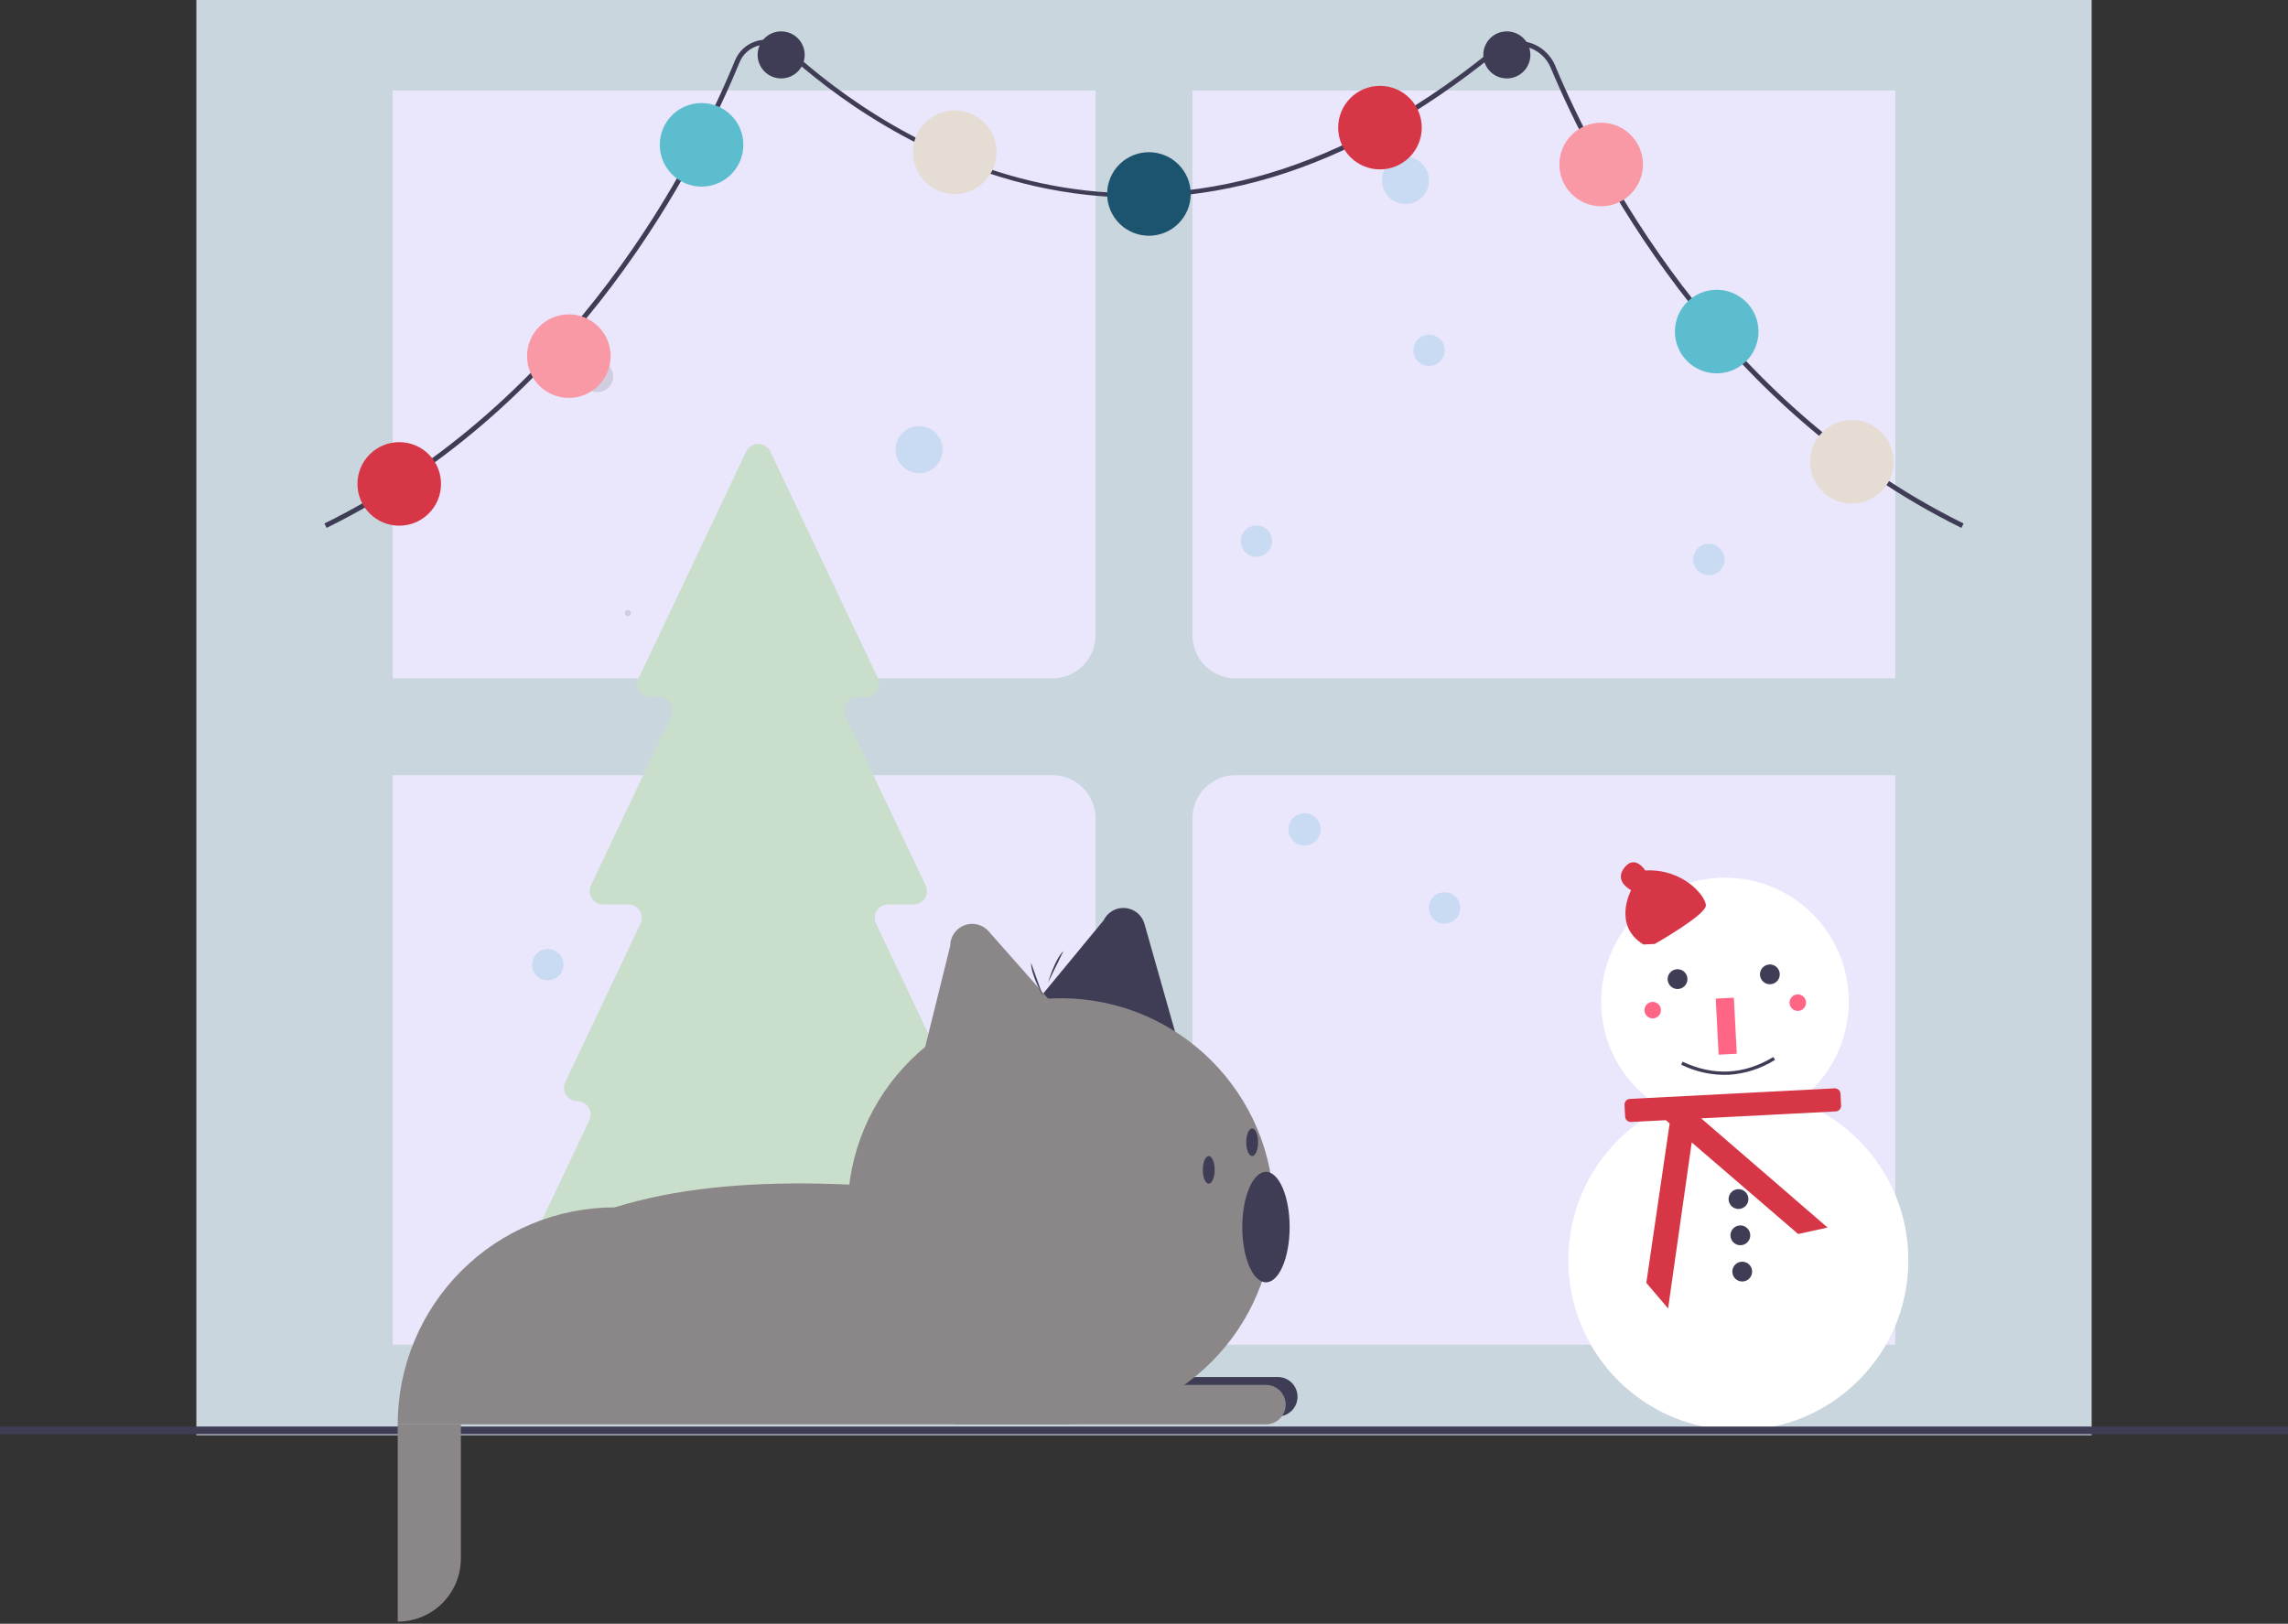 <svg width="1072" height="761" viewBox="0 0 1072 761" fill="none" xmlns="http://www.w3.org/2000/svg">
<rect x="0" y="0" width="1072" height="761" fill="#333333" stroke="none"/>
<g id="undraw_decorative_friends_q2np 1" clip-path="url(#clip0)">
<path id="Vector" d="M980 0H92V672.649H980V0Z" fill="#C9D6DE"/>
<path id="Vector_2" d="M888 42.419H184V630.229H888V42.419Z" fill="#EAE6FC"/>
<path id="Vector_3" d="M911.445 317.946H578.97C573.585 317.946 568.421 315.807 564.613 311.999C560.806 308.192 558.667 303.028 558.667 297.643V41.609C558.667 36.225 556.528 31.061 552.72 27.253C548.913 23.445 543.748 21.306 538.364 21.306H533.637C528.252 21.306 523.088 23.445 519.28 27.253C515.473 31.061 513.333 36.225 513.333 41.609V297.643C513.333 303.028 511.194 308.192 507.387 311.999C503.579 315.807 498.415 317.946 493.03 317.946H160.555C157.889 317.946 155.249 318.471 152.786 319.491C150.322 320.512 148.084 322.007 146.199 323.893C144.314 325.778 142.818 328.016 141.798 330.479C140.777 332.943 140.252 335.583 140.252 338.249V342.976C140.252 348.361 142.391 353.525 146.199 357.333C150.006 361.14 155.171 363.279 160.555 363.279H493.03C498.415 363.279 503.579 365.418 507.387 369.226C511.194 373.033 513.333 378.197 513.333 383.582V626.616C513.333 632.001 515.472 637.165 519.28 640.972C523.087 644.78 528.252 646.919 533.636 646.919H538.364C543.748 646.919 548.912 644.78 552.72 640.972C556.527 637.165 558.667 632.001 558.667 626.616V383.582C558.667 378.198 560.806 373.033 564.613 369.226C568.421 365.418 573.585 363.279 578.97 363.279H911.445C916.829 363.279 921.993 361.14 925.801 357.333C929.608 353.525 931.748 348.361 931.748 342.976V338.249C931.748 332.864 929.609 327.7 925.801 323.893C921.994 320.085 916.829 317.946 911.445 317.946V317.946Z" fill="#C9D6DE"/>
<path id="tree" d="M476.628 614.002L434.404 525.009C433.952 524.056 433.748 523.004 433.812 521.952C433.875 520.899 434.204 519.88 434.768 518.989C435.331 518.097 436.111 517.363 437.035 516.854C437.959 516.346 438.996 516.079 440.051 516.079C441.105 516.079 442.142 515.812 443.066 515.303C443.99 514.795 444.77 514.06 445.333 513.169C445.897 512.278 446.226 511.259 446.29 510.206C446.353 509.153 446.15 508.102 445.698 507.149L410.432 432.822C409.98 431.87 409.776 430.818 409.84 429.765C409.904 428.713 410.232 427.693 410.796 426.802C411.36 425.911 412.14 425.177 413.063 424.668C413.987 424.159 415.024 423.892 416.079 423.892H428.042C429.096 423.892 430.134 423.626 431.057 423.117C431.981 422.608 432.761 421.874 433.324 420.983C433.888 420.092 434.217 419.072 434.281 418.02C434.344 416.967 434.141 415.915 433.689 414.963L396.059 335.653C395.607 334.7 395.403 333.649 395.467 332.596C395.53 331.544 395.859 330.524 396.423 329.633C396.987 328.742 397.767 328.008 398.69 327.499C399.614 326.99 400.651 326.723 401.706 326.723H405.658C406.713 326.723 407.75 326.456 408.674 325.948C409.597 325.439 410.377 324.705 410.941 323.814C411.505 322.922 411.834 321.903 411.897 320.85C411.961 319.798 411.757 318.746 411.305 317.794L360.926 211.613C360.419 210.545 359.62 209.642 358.62 209.01C357.62 208.378 356.462 208.042 355.279 208.042C354.097 208.042 352.938 208.378 351.939 209.01C350.939 209.642 350.139 210.545 349.632 211.613L299.253 317.793C298.801 318.746 298.598 319.798 298.661 320.85C298.725 321.903 299.054 322.922 299.617 323.814C300.181 324.705 300.961 325.439 301.885 325.948C302.808 326.456 303.846 326.723 304.9 326.723H308.853C309.907 326.723 310.945 326.99 311.868 327.499C312.792 328.007 313.572 328.742 314.135 329.633C314.699 330.524 315.028 331.544 315.092 332.596C315.155 333.649 314.952 334.7 314.5 335.653L276.87 414.963C276.418 415.915 276.214 416.967 276.278 418.02C276.341 419.072 276.67 420.091 277.234 420.983C277.798 421.874 278.578 422.608 279.501 423.117C280.425 423.626 281.462 423.892 282.517 423.892H294.48C295.534 423.892 296.572 424.159 297.495 424.668C298.419 425.177 299.199 425.911 299.762 426.802C300.326 427.693 300.655 428.713 300.719 429.765C300.782 430.818 300.579 431.869 300.127 432.822L264.861 507.149C264.409 508.102 264.205 509.153 264.269 510.206C264.333 511.259 264.662 512.278 265.225 513.169C265.789 514.06 266.569 514.795 267.492 515.303C268.416 515.812 269.453 516.079 270.508 516.079V516.079C271.562 516.079 272.6 516.346 273.523 516.854C274.447 517.363 275.227 518.097 275.791 518.989C276.354 519.88 276.683 520.899 276.747 521.952C276.811 523.004 276.607 524.056 276.155 525.009L233.93 614.002C233.478 614.954 233.275 616.006 233.339 617.058C233.402 618.111 233.731 619.13 234.295 620.022C234.858 620.913 235.638 621.647 236.562 622.156C237.486 622.665 238.523 622.931 239.577 622.931H323.202C324.023 622.931 324.835 623.093 325.594 623.407C326.352 623.721 327.041 624.182 327.621 624.762C328.202 625.342 328.662 626.032 328.976 626.79C329.291 627.548 329.452 628.361 329.452 629.182V657.187C329.452 658.845 330.111 660.435 331.283 661.607C332.455 662.779 334.045 663.438 335.703 663.438H365.673C367.331 663.438 368.92 662.779 370.093 661.607C371.265 660.435 371.923 658.845 371.923 657.187V629.182C371.923 628.361 372.085 627.548 372.399 626.79C372.713 626.032 373.174 625.342 373.754 624.762C374.334 624.182 375.023 623.721 375.782 623.407C376.54 623.093 377.353 622.931 378.174 622.931H470.981C472.036 622.931 473.073 622.665 473.997 622.156C474.92 621.647 475.7 620.913 476.264 620.022C476.827 619.13 477.156 618.111 477.22 617.059C477.284 616.006 477.08 614.954 476.628 614.002V614.002Z" fill="#CADECC"/>
<g id="snowmen">
<path id="Vector_4" d="M808.21 527.364C840.248 527.364 866.221 501.392 866.221 469.353C866.221 437.315 840.248 411.342 808.21 411.342C776.171 411.342 750.199 437.315 750.199 469.353C750.199 501.392 776.171 527.364 808.21 527.364Z" fill="white"/>
<path id="Vector_5" d="M814.465 670.296C858.464 670.296 894.133 634.628 894.133 590.628C894.133 546.629 858.464 510.96 814.465 510.96C770.465 510.96 734.797 546.629 734.797 590.628C734.797 634.628 770.465 670.296 814.465 670.296Z" fill="white"/>
<path id="scarf" d="M859.525 510.079L763.674 515.023C762.966 515.059 762.301 515.376 761.826 515.902C761.352 516.429 761.105 517.122 761.142 517.831L761.424 523.305C761.442 523.655 761.529 523.999 761.68 524.316C761.831 524.633 762.043 524.917 762.304 525.152C762.564 525.387 762.869 525.569 763.2 525.686C763.53 525.804 763.881 525.855 764.232 525.837L780.523 524.997L782.291 526.519L771.357 601.233L781.553 613.237L792.624 535.414L842.488 578.34L856.272 575.305L797.061 524.144L860.083 520.893C860.433 520.875 860.777 520.788 861.094 520.637C861.411 520.487 861.695 520.275 861.931 520.014C862.166 519.753 862.347 519.449 862.465 519.118C862.582 518.787 862.633 518.436 862.615 518.086L862.333 512.611C862.296 511.903 861.98 511.239 861.453 510.764C860.927 510.289 860.233 510.043 859.525 510.079V510.079Z" fill="#D73646"/>
<path id="hat" d="M775.313 442.393C775.313 442.393 799.493 428.703 799.265 424.271C799.036 419.839 788.6 407.045 770.871 407.959C770.871 407.959 766.027 400.21 761.029 406.689C756.03 413.169 764.237 417.19 764.237 417.19C764.237 417.19 755.309 433.648 769.995 442.668L775.313 442.393Z" fill="#D73646"/>
<path id="Vector_6" d="M785.984 463.523C788.547 463.523 790.625 461.445 790.625 458.882C790.625 456.319 788.547 454.241 785.984 454.241C783.421 454.241 781.343 456.319 781.343 458.882C781.343 461.445 783.421 463.523 785.984 463.523Z" fill="#3F3D56"/>
<path id="Vector_7" d="M829.241 461.292C831.804 461.292 833.882 459.214 833.882 456.651C833.882 454.088 831.804 452.01 829.241 452.01C826.678 452.01 824.6 454.088 824.6 456.651C824.6 459.214 826.678 461.292 829.241 461.292Z" fill="#3F3D56"/>
<path id="Vector_8" d="M812.379 467.589L803.882 468.028L805.236 494.291L813.733 493.853L812.379 467.589Z" fill="#FF6584"/>
<path id="Vector_9" d="M814.536 566.609C817.099 566.609 819.176 564.531 819.176 561.968C819.176 559.405 817.099 557.327 814.536 557.327C811.973 557.327 809.895 559.405 809.895 561.968C809.895 564.531 811.973 566.609 814.536 566.609Z" fill="#3F3D56"/>
<path id="Vector_10" d="M815.412 583.603C817.975 583.603 820.053 581.525 820.053 578.962C820.053 576.399 817.975 574.321 815.412 574.321C812.849 574.321 810.771 576.399 810.771 578.962C810.771 581.525 812.849 583.603 815.412 583.603Z" fill="#3F3D56"/>
<path id="Vector_11" d="M816.289 600.597C818.852 600.597 820.929 598.519 820.929 595.956C820.929 593.393 818.852 591.315 816.289 591.315C813.725 591.315 811.648 593.393 811.648 595.956C811.648 598.519 813.725 600.597 816.289 600.597Z" fill="#3F3D56"/>
<path id="Vector_12" d="M809.982 503.721C802.27 504.027 794.604 502.396 787.685 498.976L788.346 497.578C802.845 504.428 817.153 503.69 830.872 495.385L831.674 496.708C825.143 500.821 817.685 503.232 809.982 503.721V503.721Z" fill="#3F3D56"/>
<path id="Vector_13" d="M842.317 473.785C844.453 473.785 846.185 472.054 846.185 469.918C846.185 467.782 844.453 466.05 842.317 466.05C840.181 466.05 838.45 467.782 838.45 469.918C838.45 472.054 840.181 473.785 842.317 473.785Z" fill="#FF6584"/>
<path id="Vector_14" d="M774.342 477.291C776.477 477.291 778.209 475.56 778.209 473.424C778.209 471.288 776.477 469.556 774.342 469.556C772.206 469.556 770.474 471.288 770.474 473.424C770.474 475.56 772.206 477.291 774.342 477.291Z" fill="#FF6584"/>
</g>
<path id="Vector_15" d="M1072 668.577H0V672.163H1072V668.577Z" fill="#3F3D56"/>
<path id="Vector_16" d="M294.152 288.822C294.541 288.809 294.91 288.645 295.18 288.365C295.45 288.085 295.601 287.711 295.601 287.322C295.601 286.933 295.45 286.559 295.18 286.28C294.91 286 294.541 285.836 294.152 285.822C293.763 285.836 293.395 286 293.125 286.28C292.854 286.559 292.703 286.933 292.703 287.322C292.703 287.711 292.854 288.085 293.125 288.365C293.395 288.645 293.763 288.809 294.152 288.822V288.822Z" fill="#D0CDE1"/>
<path id="Vector_17" d="M658.523 95.568C664.613 95.568 669.55 90.631 669.55 84.541C669.55 78.451 664.613 73.513 658.523 73.513C652.432 73.513 647.495 78.451 647.495 84.541C647.495 90.631 652.432 95.568 658.523 95.568Z" fill="#C9DBF2"/>
<path id="Vector_18" d="M669.55 171.532C673.61 171.532 676.901 168.24 676.901 164.18C676.901 160.12 673.61 156.829 669.55 156.829C665.49 156.829 662.198 160.12 662.198 164.18C662.198 168.24 665.49 171.532 669.55 171.532Z" fill="#C9DBF2"/>
<path id="Vector_19" d="M800.649 269.55C804.709 269.55 808 266.258 808 262.198C808 258.138 804.709 254.847 800.649 254.847C796.589 254.847 793.297 258.138 793.297 262.198C793.297 266.258 796.589 269.55 800.649 269.55Z" fill="#C9DBF2"/>
<g id="cat">
<path id="body_change" d="M496.991 667.553H186.345V667.552C186.345 640.58 197.059 614.712 216.132 595.64C235.204 576.568 261.072 565.853 288.044 565.853C344.647 548.21 418.481 553.87 496.991 565.853V667.553Z" fill="#8B8687"/>
<path id="Vector_20" d="M452.613 645.364H598.691C599.905 645.364 601.108 645.603 602.229 646.067C603.351 646.532 604.37 647.213 605.229 648.071C606.087 648.93 606.768 649.949 607.233 651.071C607.698 652.193 607.937 653.395 607.937 654.609V654.609C607.937 657.061 606.963 659.413 605.229 661.146C603.495 662.88 601.143 663.854 598.691 663.854H452.613V645.364Z" fill="#3F3D56"/>
<path id="Vector_21" d="M477.913 478.811L517.068 431.348C517.97 429.466 519.424 427.903 521.237 426.867C523.049 425.832 525.134 425.372 527.214 425.55C529.293 425.729 531.27 426.536 532.88 427.865C534.489 429.194 535.656 430.982 536.225 432.99L551.666 487.506L477.913 478.811Z" fill="#3F3D56"/>
<path id="ear_change" d="M430.424 502.984L445.217 443.26C445.217 441.172 445.853 439.134 447.039 437.417C448.226 435.699 449.907 434.384 451.86 433.646C453.812 432.908 455.944 432.781 457.97 433.284C459.996 433.787 461.821 434.894 463.202 436.459L500.69 478.946L430.424 502.984Z" fill="#8B8687"/>
<path id="tail_change" d="M186.345 667.553H215.93V730.422C215.93 734.307 215.165 738.154 213.678 741.743C212.191 745.333 210.012 748.594 207.265 751.342C204.517 754.089 201.256 756.268 197.666 757.755C194.077 759.242 190.23 760.007 186.345 760.007V760.007V667.553L186.345 667.553Z" fill="#8B8687"/>
<path id="leg_change" d="M447.066 649.062H593.144C594.358 649.062 595.56 649.301 596.682 649.765C597.804 650.23 598.823 650.911 599.682 651.77C600.54 652.628 601.221 653.647 601.686 654.769C602.15 655.891 602.389 657.093 602.389 658.307C602.389 659.521 602.15 660.723 601.686 661.845C601.221 662.967 600.54 663.986 599.682 664.845C598.823 665.703 597.804 666.384 596.682 666.849C595.56 667.313 594.358 667.553 593.144 667.553H447.066V649.062Z" fill="#8B8687"/>
<path id="face_change" d="M496.991 667.553C552.137 667.553 596.842 622.848 596.842 567.702C596.842 512.556 552.137 467.851 496.991 467.851C441.845 467.851 397.141 512.556 397.141 567.702C397.141 622.848 441.845 667.553 496.991 667.553Z" fill="#8B8687"/>
<path id="Vector_22" d="M593.144 600.985C599.271 600.985 604.238 589.395 604.238 575.098C604.238 560.801 599.271 549.211 593.144 549.211C587.017 549.211 582.049 560.801 582.049 575.098C582.049 589.395 587.017 600.985 593.144 600.985Z" fill="#3F3D56"/>
<path id="Vector_23" d="M566.332 554.758C567.864 554.758 569.106 551.861 569.106 548.286C569.106 544.712 567.864 541.815 566.332 541.815C564.8 541.815 563.559 544.712 563.559 548.286C563.559 551.861 564.8 554.758 566.332 554.758Z" fill="#3F3D56"/>
<path id="Vector_24" d="M586.672 541.815C588.204 541.815 589.446 538.917 589.446 535.343C589.446 531.768 588.204 528.871 586.672 528.871C585.14 528.871 583.898 531.768 583.898 535.343C583.898 538.917 585.14 541.815 586.672 541.815Z" fill="#3F3D56"/>
</g>
<path id="Vector_25" d="M488.614 466.74C488.614 466.74 483.064 457.086 483.064 451.197Z" fill="#3F3D56"/>
<path id="Vector_26" d="M491.055 460.496C491.055 460.496 494.079 449.779 498.291 445.662Z" fill="#3F3D56"/>
<path id="Vector_27" d="M611.228 396.274C615.415 396.274 618.81 392.879 618.81 388.692C618.81 384.504 615.415 381.11 611.228 381.11C607.04 381.11 603.646 384.504 603.646 388.692C603.646 392.879 607.04 396.274 611.228 396.274Z" fill="#C9DBF2"/>
<path id="Vector_28" d="M588.685 260.973C592.745 260.973 596.036 257.682 596.036 253.622C596.036 249.562 592.745 246.27 588.685 246.27C584.625 246.27 581.333 249.562 581.333 253.622C581.333 257.682 584.625 260.973 588.685 260.973Z" fill="#C9DBF2"/>
<path id="Vector_29" d="M279.928 183.784C283.988 183.784 287.279 180.492 287.279 176.432C287.279 172.372 283.988 169.081 279.928 169.081C275.868 169.081 272.577 172.372 272.577 176.432C272.577 180.492 275.868 183.784 279.928 183.784Z" fill="#D0CDE1"/>
<path id="Vector_30" d="M676.802 432.863C680.862 432.863 684.154 429.572 684.154 425.512C684.154 421.452 680.862 418.16 676.802 418.16C672.742 418.16 669.451 421.452 669.451 425.512C669.451 429.572 672.742 432.863 676.802 432.863Z" fill="#C9DBF2"/>
<path id="Vector_31" d="M256.649 459.459C260.709 459.459 264 456.168 264 452.108C264 448.048 260.709 444.757 256.649 444.757C252.589 444.757 249.297 448.048 249.297 452.108C249.297 456.168 252.589 459.459 256.649 459.459Z" fill="#C9DBF2"/>
<path id="Vector_32" d="M430.631 221.766C436.721 221.766 441.658 216.829 441.658 210.739C441.658 204.649 436.721 199.712 430.631 199.712C424.541 199.712 419.604 204.649 419.604 210.739C419.604 216.829 424.541 221.766 430.631 221.766Z" fill="#C9DBF2"/>
<path id="Vector_33" d="M918.983 247.409C802.766 190.194 745.685 77.517 726.538 31.728C725.549 29.334 724.011 27.207 722.048 25.517C720.085 23.828 717.752 22.623 715.238 22.002C712.694 21.352 710.033 21.31 707.47 21.879C704.907 22.448 702.513 23.612 700.484 25.277C631.476 81.251 560.74 102.482 490.243 88.383C432.015 76.738 388.587 43.298 367.882 24.402C366.293 22.951 364.377 21.905 362.297 21.354C360.217 20.802 358.035 20.762 355.936 21.235C353.836 21.707 351.883 22.68 350.24 24.07C348.598 25.461 347.315 27.227 346.502 29.219C327.489 75.542 270.575 189.535 153.017 247.409L151.999 245.343C268.851 187.816 325.458 74.425 344.371 28.344C345.325 26.009 346.829 23.939 348.754 22.31C350.68 20.681 352.971 19.541 355.431 18.987C357.892 18.433 360.45 18.481 362.888 19.128C365.326 19.774 367.572 21 369.435 22.7C416.203 65.386 541.943 150.909 699.033 23.488C701.34 21.596 704.06 20.274 706.973 19.628C709.885 18.982 712.909 19.03 715.8 19.769C718.662 20.476 721.318 21.846 723.552 23.77C725.787 25.693 727.538 28.115 728.664 30.84C747.71 76.389 804.482 188.472 920 245.343L918.983 247.409Z" fill="#3F3D56"/>
<path id="ball9" d="M187.057 246.376C197.87 246.376 206.635 237.611 206.635 226.798C206.635 215.986 197.87 207.221 187.057 207.221C176.245 207.221 167.479 215.986 167.479 226.798C167.479 237.611 176.245 246.376 187.057 246.376Z" fill="#D73646"/>
<path id="ball8" d="M266.519 186.491C277.332 186.491 286.097 177.726 286.097 166.914C286.097 156.101 277.332 147.336 266.519 147.336C255.707 147.336 246.942 156.101 246.942 166.914C246.942 177.726 255.707 186.491 266.519 186.491Z" fill="#F999A5"/>
<path id="ball7" d="M328.707 87.451C339.52 87.451 348.285 78.686 348.285 67.874C348.285 57.061 339.52 48.296 328.707 48.296C317.895 48.296 309.13 57.061 309.13 67.874C309.13 78.686 317.895 87.451 328.707 87.451Z" fill="#5BBDCE"/>
<path id="ball6" d="M447.325 90.906C458.137 90.906 466.902 82.141 466.902 71.329C466.902 60.516 458.137 51.751 447.325 51.751C436.512 51.751 427.747 60.516 427.747 71.329C427.747 82.141 436.512 90.906 447.325 90.906Z" fill="#E5DDD4"/>
<path id="ball5" d="M538.303 110.484C549.116 110.484 557.881 101.719 557.881 90.906C557.881 80.094 549.116 71.329 538.303 71.329C527.491 71.329 518.726 80.094 518.726 90.906C518.726 101.719 527.491 110.484 538.303 110.484Z" fill="#1C536E"/>
<path id="ball4" d="M646.556 79.39C657.369 79.39 666.134 70.625 666.134 59.812C666.134 49 657.369 40.235 646.556 40.235C635.744 40.235 626.979 49 626.979 59.812C626.979 70.625 635.744 79.39 646.556 79.39Z" fill="#D73646"/>
<path id="ball3" d="M750.203 96.665C761.015 96.665 769.78 87.899 769.78 77.087C769.78 66.274 761.015 57.509 750.203 57.509C739.39 57.509 730.625 66.274 730.625 77.087C730.625 87.899 739.39 96.665 750.203 96.665Z" fill="#F999A5"/>
<path id="ball2" d="M804.329 174.975C815.141 174.975 823.907 166.21 823.907 155.397C823.907 144.585 815.141 135.82 804.329 135.82C793.517 135.82 784.751 144.585 784.751 155.397C784.751 166.21 793.517 174.975 804.329 174.975Z" fill="#5BBDCE"/>
<path id="ball1" d="M867.668 236.011C878.481 236.011 887.246 227.246 887.246 216.434C887.246 205.621 878.481 196.856 867.668 196.856C856.856 196.856 848.091 205.621 848.091 216.434C848.091 227.246 856.856 236.011 867.668 236.011Z" fill="#E5DDD4"/>
<path id="Vector_34" d="M366 36.757C372.09 36.757 377.027 31.82 377.027 25.73C377.027 19.64 372.09 14.703 366 14.703C359.91 14.703 354.973 19.64 354.973 25.73C354.973 31.82 359.91 36.757 366 36.757Z" fill="#3F3D56"/>
<path id="Vector_35" d="M706 36.757C712.09 36.757 717.027 31.82 717.027 25.73C717.027 19.64 712.09 14.703 706 14.703C699.91 14.703 694.973 19.64 694.973 25.73C694.973 31.82 699.91 36.757 706 36.757Z" fill="#3F3D56"/>
</g>
<defs>
<clipPath id="clip0">
<rect width="1072" height="760.007" fill="white"/>
</clipPath>
</defs>
</svg>
